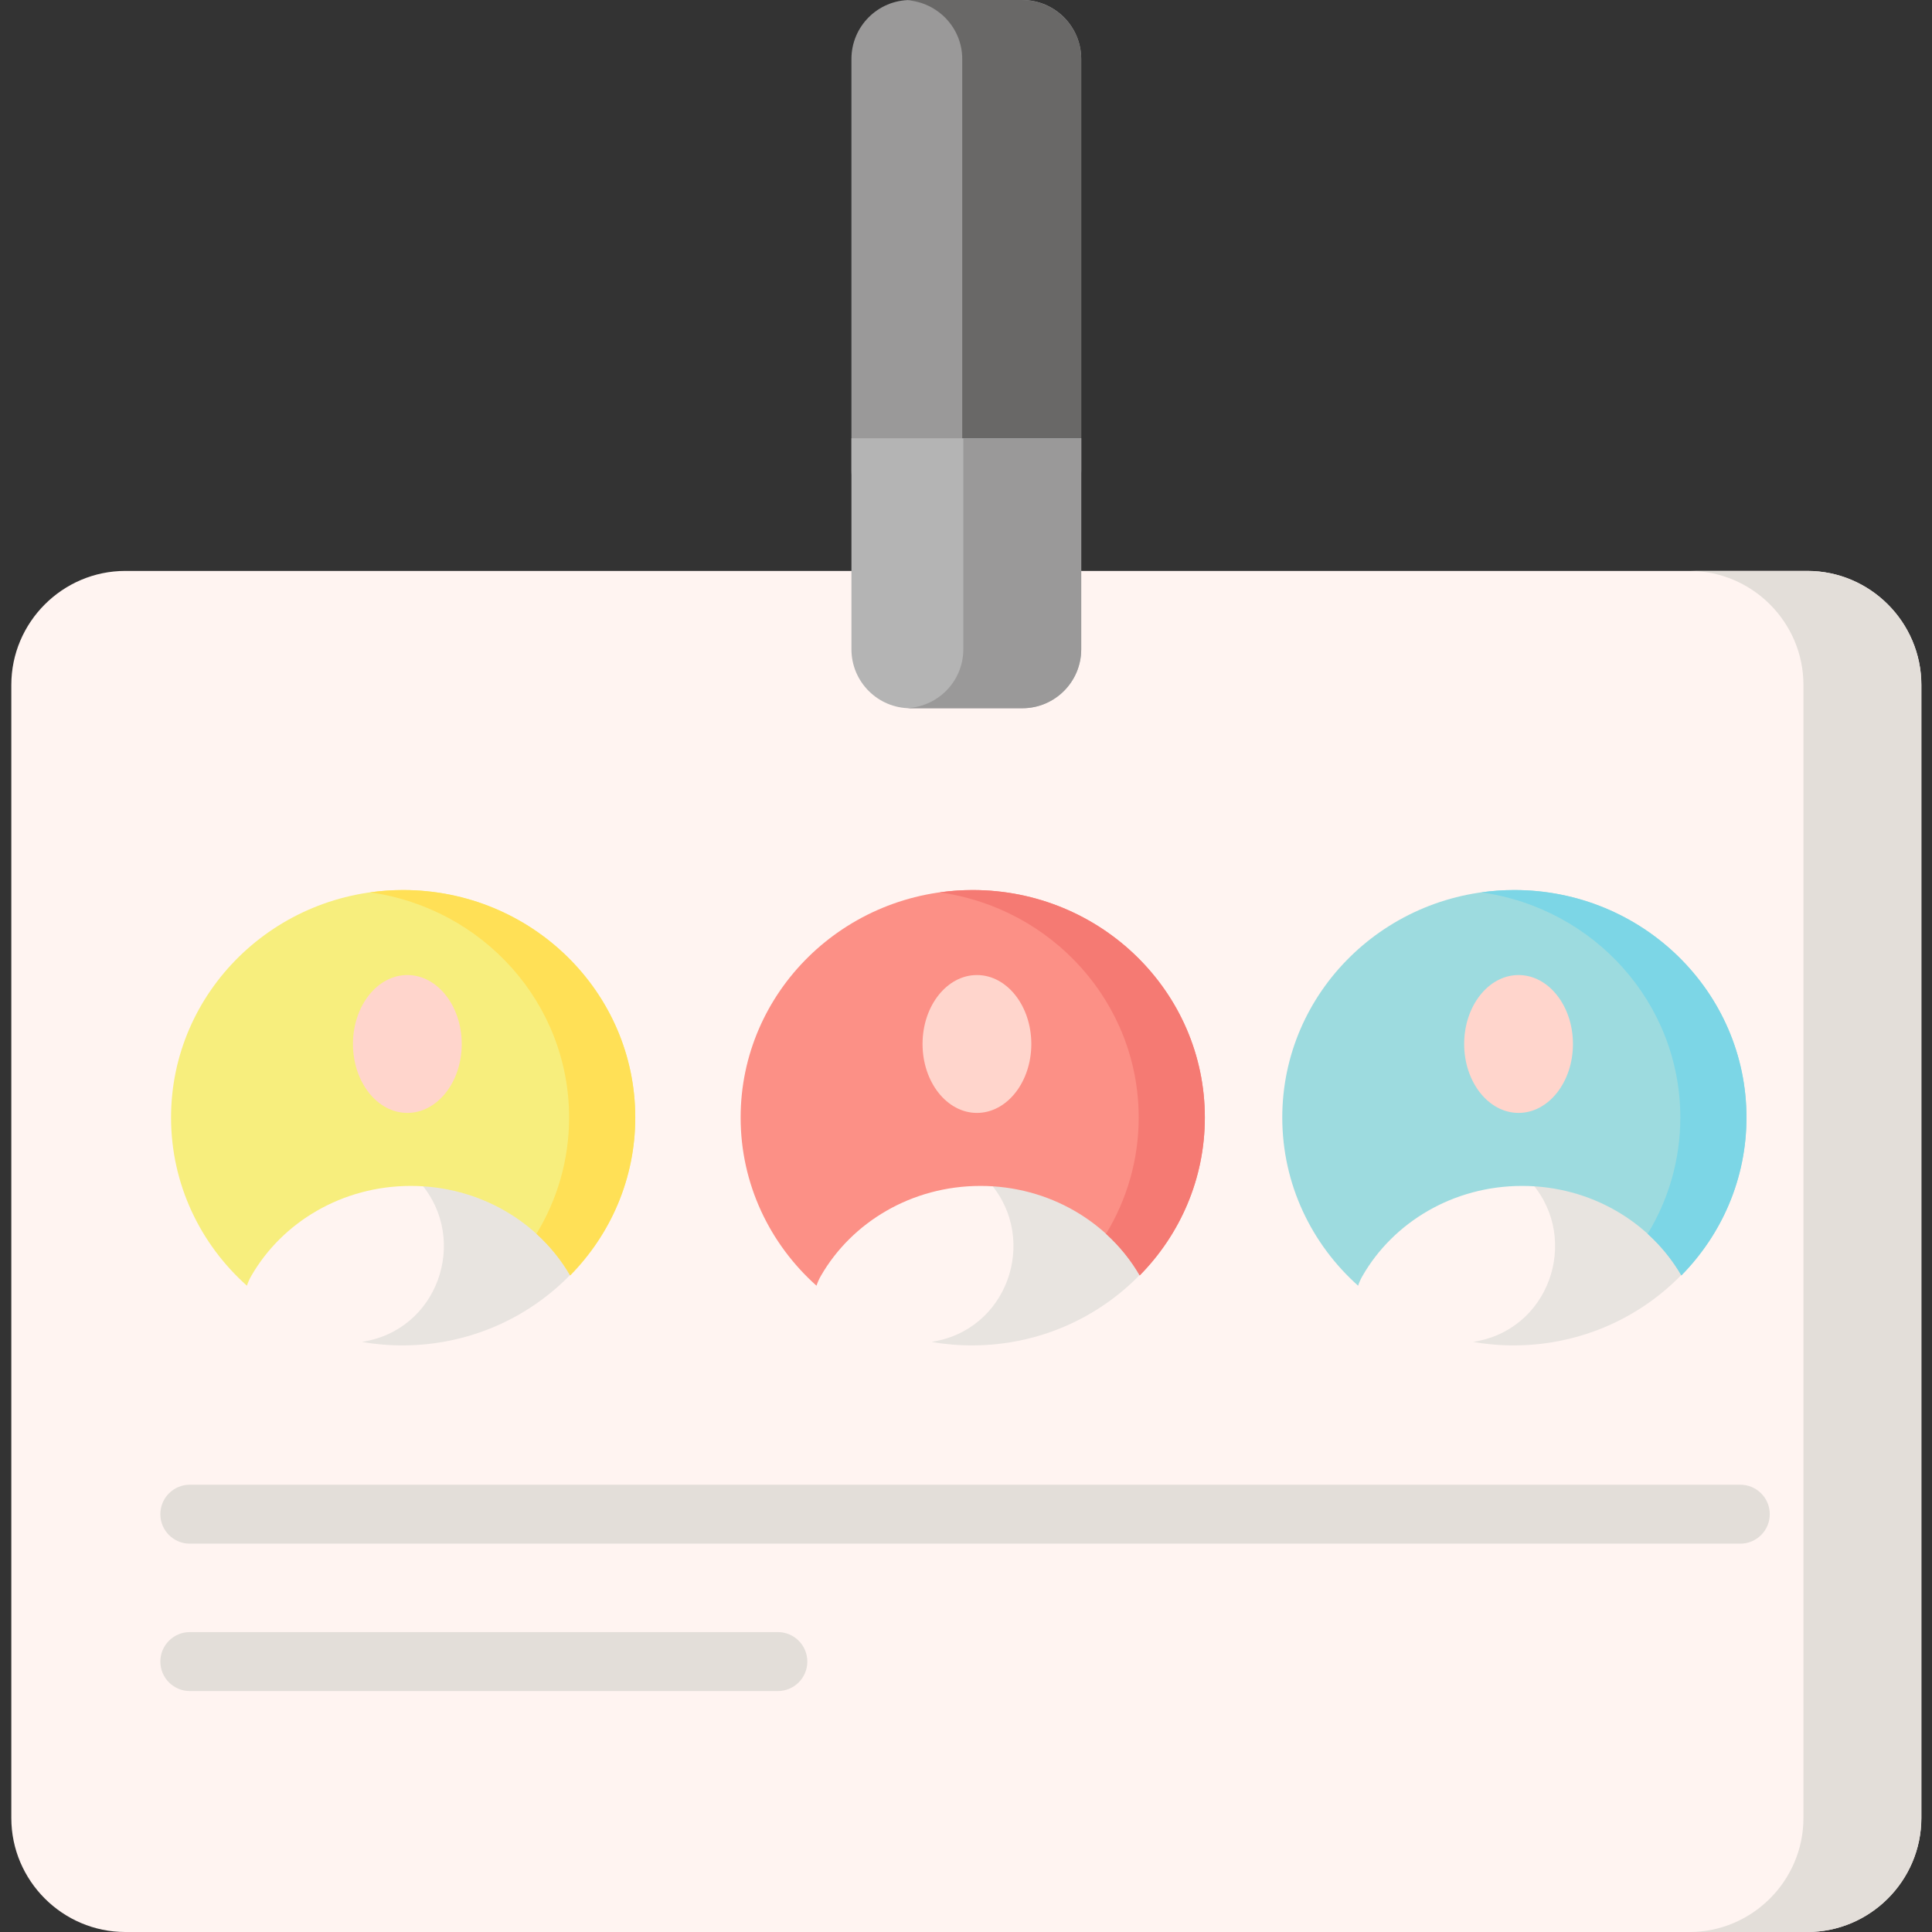 <svg height="512pt" viewBox="-3 0 512 512" width="512pt" xmlns="http://www.w3.org/2000/svg"><rect x="-3" y="0" width="512" height="512" fill="#333333" stroke="none"/><path d="M267.914 0h-29.648c-8.629 0-15.625 6.996-15.625 15.625v109.008c0 8.629 6.996 15.621 15.625 15.621h29.648c8.625 0 15.621-6.992 15.621-15.621v-109.008c0-8.629-6.992-15.625-15.621-15.625zm0 0" fill="#9a9999"/><path d="M267.766 0h-29.121c-.406 0-.805.031-1.207.059 8.145.617 14.563 7.34 14.563 15.566v109.008c0 8.223-6.418 14.949-14.563 15.563.402.031.801.059 1.207.059h29.121c8.711 0 15.77-6.992 15.77-15.621v-109.008c0-8.629-7.059-15.625-15.77-15.625zm0 0" fill="#696867"/><path d="M475.973 512h-445.766c-16.613 0-30.207-13.594-30.207-30.207v-300.285c0-16.613 13.594-30.207 30.207-30.207h445.766c16.613 0 30.207 13.594 30.207 30.207v300.285c-.004 16.613-13.594 30.207-30.207 30.207zm0 0" fill="#fff4f1"/><path d="M475.973 151.301h-31.25c16.613 0 30.207 13.594 30.207 30.207v300.285c0 16.613-13.594 30.207-30.207 30.207h31.25c16.613 0 30.203-13.594 30.203-30.207v-300.285c0-16.613-13.59-30.207-30.203-30.207zm0 0" fill="#e3ded9"/><path d="M222.641 116.148v55.918c0 8.629 6.996 15.625 15.625 15.625h29.648c8.625 0 15.621-6.996 15.621-15.625v-55.918zm0 0" fill="#b4b4b4"/><path d="M252.289 116.148v55.918c0 8.359-6.57 15.164-14.824 15.582.266.016.531.043.801.043h29.648c8.625 0 15.621-6.996 15.621-15.625v-55.918zm0 0" fill="#9a9999"/><path d="M458.195 409.086h-410.895c-4.313 0-7.809-3.496-7.809-7.813 0-4.313 3.496-7.809 7.809-7.809h410.895c4.316 0 7.813 3.496 7.813 7.809 0 4.316-3.5 7.813-7.813 7.813zm0 0-255.058 39.059h-155.836c-4.313 0-7.809-3.496-7.809-7.813 0-4.313 3.496-7.813 7.809-7.813h155.84c4.313 0 7.809 3.5 7.809 7.813 0 4.316-3.496 7.813-7.813 7.813zm0 0 255.058 0h-155.836c-4.316 0-7.813-3.496-7.813-7.813 0-4.313 3.496-7.813 7.813-7.813h155.836c4.313 0 7.809 3.5 7.809 7.813 0 4.316-3.496 7.813-7.809 7.813zm0 0" fill="#e3ded9"/><path d="M148.094 337.996c-8.199-14.137-24.023-38.477-42.211-38.477-18.238 0-34.102 24.391-42.281 38.59-.492.859-.879 1.734-1.168 2.613 10.93 9.758 25.461 15.711 41.406 15.711 17.383 0 33.066-7.078 44.254-18.438zm0 0" fill="#fff4f1"/><path d="M105.688 299.617c-3.813.027-7.512 1.129-11.059 2.973 4.492 2.258 8.75 5.707 12.676 9.719 14.051 14.352 6.875 38.832-12.77 43.004-.535.113-1.07.219-1.605.32 3.605.617 7.316.938 11.105.914 17.383-.117 33.02-7.301 44.125-18.738-8.293-14.082-24.285-38.316-42.473-38.191zm0 0" fill="#e8e4e0"/><path d="M105.883 314.281c18.188 0 34.012 9.578 42.211 23.715 10.676-10.84 17.258-25.586 17.258-41.844 0-33.289-27.539-60.281-61.512-60.281-33.969 0-61.508 26.988-61.508 60.281 0 17.664 7.75 33.547 20.102 44.574.285-.883.672-1.758 1.168-2.613 8.18-14.203 24.043-23.832 42.281-23.832zm0 0" fill="#f7ee7d"/><path d="M103.84 235.871c-2.977 0-5.902.215-8.766.613 29.82 4.172 52.746 29.293 52.746 59.668 0 11.27-3.164 21.805-8.656 30.824 3.531 3.211 6.555 6.922 8.93 11.023 10.68-10.844 17.258-25.586 17.258-41.844 0-33.297-27.539-60.285-61.512-60.285zm0 0" fill="#ffe056"/><path d="M119.363 276.668c0-10.09-6.453-18.27-14.414-18.27-7.957 0-14.41 8.18-14.41 18.27 0 10.086 6.453 18.266 14.41 18.266 7.961 0 14.414-8.18 14.414-18.266zm0 0" fill="#ffd5cc"/><path d="M299.039 337.996c-8.199-14.137-24.023-38.477-42.211-38.477-18.238 0-34.102 24.391-42.281 38.59-.492.859-.879 1.734-1.168 2.613 10.93 9.758 25.461 15.711 41.406 15.711 17.383 0 33.07-7.078 44.254-18.438zm0 0" fill="#fff4f1"/><path d="M256.637 299.617c-3.816.027-7.516 1.129-11.063 2.973 4.492 2.258 8.754 5.707 12.68 9.719 14.047 14.352 6.871 38.832-12.773 43.004-.535.113-1.07.219-1.605.32 3.605.617 7.316.938 11.109.914 17.379-.117 33.016-7.301 44.125-18.738-8.297-14.082-24.289-38.316-42.473-38.191zm0 0" fill="#e8e4e0"/><path d="M256.828 314.281c18.188 0 34.012 9.578 42.211 23.715 10.68-10.84 17.258-25.586 17.258-41.844 0-33.289-27.539-60.281-61.512-60.281-33.969 0-61.508 26.988-61.508 60.281 0 17.664 7.75 33.547 20.102 44.574.285-.883.672-1.758 1.168-2.613 8.18-14.203 24.043-23.832 42.281-23.832zm0 0" fill="#fc9086"/><path d="M254.789 235.871c-2.977 0-5.902.215-8.766.613 29.816 4.172 52.742 29.293 52.742 59.668 0 11.27-3.164 21.805-8.656 30.824 3.531 3.211 6.555 6.922 8.93 11.023 10.68-10.844 17.258-25.586 17.258-41.844 0-33.297-27.539-60.285-61.508-60.285zm0 0" fill="#f57a73"/><path d="M270.309 276.668c0-10.09-6.453-18.27-14.414-18.27-7.957 0-14.41 8.18-14.41 18.27 0 10.086 6.453 18.266 14.41 18.266 7.961 0 14.414-8.18 14.414-18.266zm0 0" fill="#ffd5cc"/><path d="M442.578 337.996c-8.199-14.137-24.027-38.477-42.215-38.477-18.234 0-34.098 24.391-42.277 38.59-.496.859-.883 1.734-1.172 2.613 10.93 9.758 25.461 15.711 41.41 15.711 17.383 0 33.066-7.078 44.254-18.438zm0 0" fill="#fff4f1"/><path d="M400.172 299.617c-3.813.027-7.516 1.129-11.059 2.973 4.492 2.258 8.75 5.707 12.676 9.719 14.051 14.352 6.875 38.832-12.77 43.004-.535.113-1.07.219-1.609.32 3.605.617 7.32.938 11.109.914 17.383-.117 33.016-7.301 44.125-18.738-8.297-14.082-24.285-38.316-42.473-38.191zm0 0" fill="#e8e4e0"/><path d="M400.363 314.281c18.188 0 34.016 9.578 42.215 23.715 10.676-10.84 17.254-25.586 17.254-41.844 0-33.289-27.535-60.281-61.508-60.281s-61.508 26.988-61.508 60.281c0 17.664 7.75 33.547 20.098 44.574.289-.883.676-1.758 1.172-2.613 8.18-14.203 24.043-23.832 42.277-23.832zm0 0" fill="#9ddbdf"/><path d="M398.324 235.871c-2.977 0-5.902.215-8.766.613 29.816 4.172 52.742 29.293 52.742 59.668 0 11.27-3.16 21.805-8.652 30.824 3.531 3.211 6.551 6.922 8.93 11.023 10.676-10.844 17.258-25.586 17.258-41.844 0-33.297-27.539-60.285-61.512-60.285zm0 0" fill="#7cd6e6"/><path d="M413.848 276.668c0-10.09-6.453-18.27-14.414-18.27-7.961 0-14.414 8.18-14.414 18.27 0 10.086 6.453 18.266 14.414 18.266 7.961 0 14.414-8.18 14.414-18.266zm0 0" fill="#ffd5cc"/></svg>